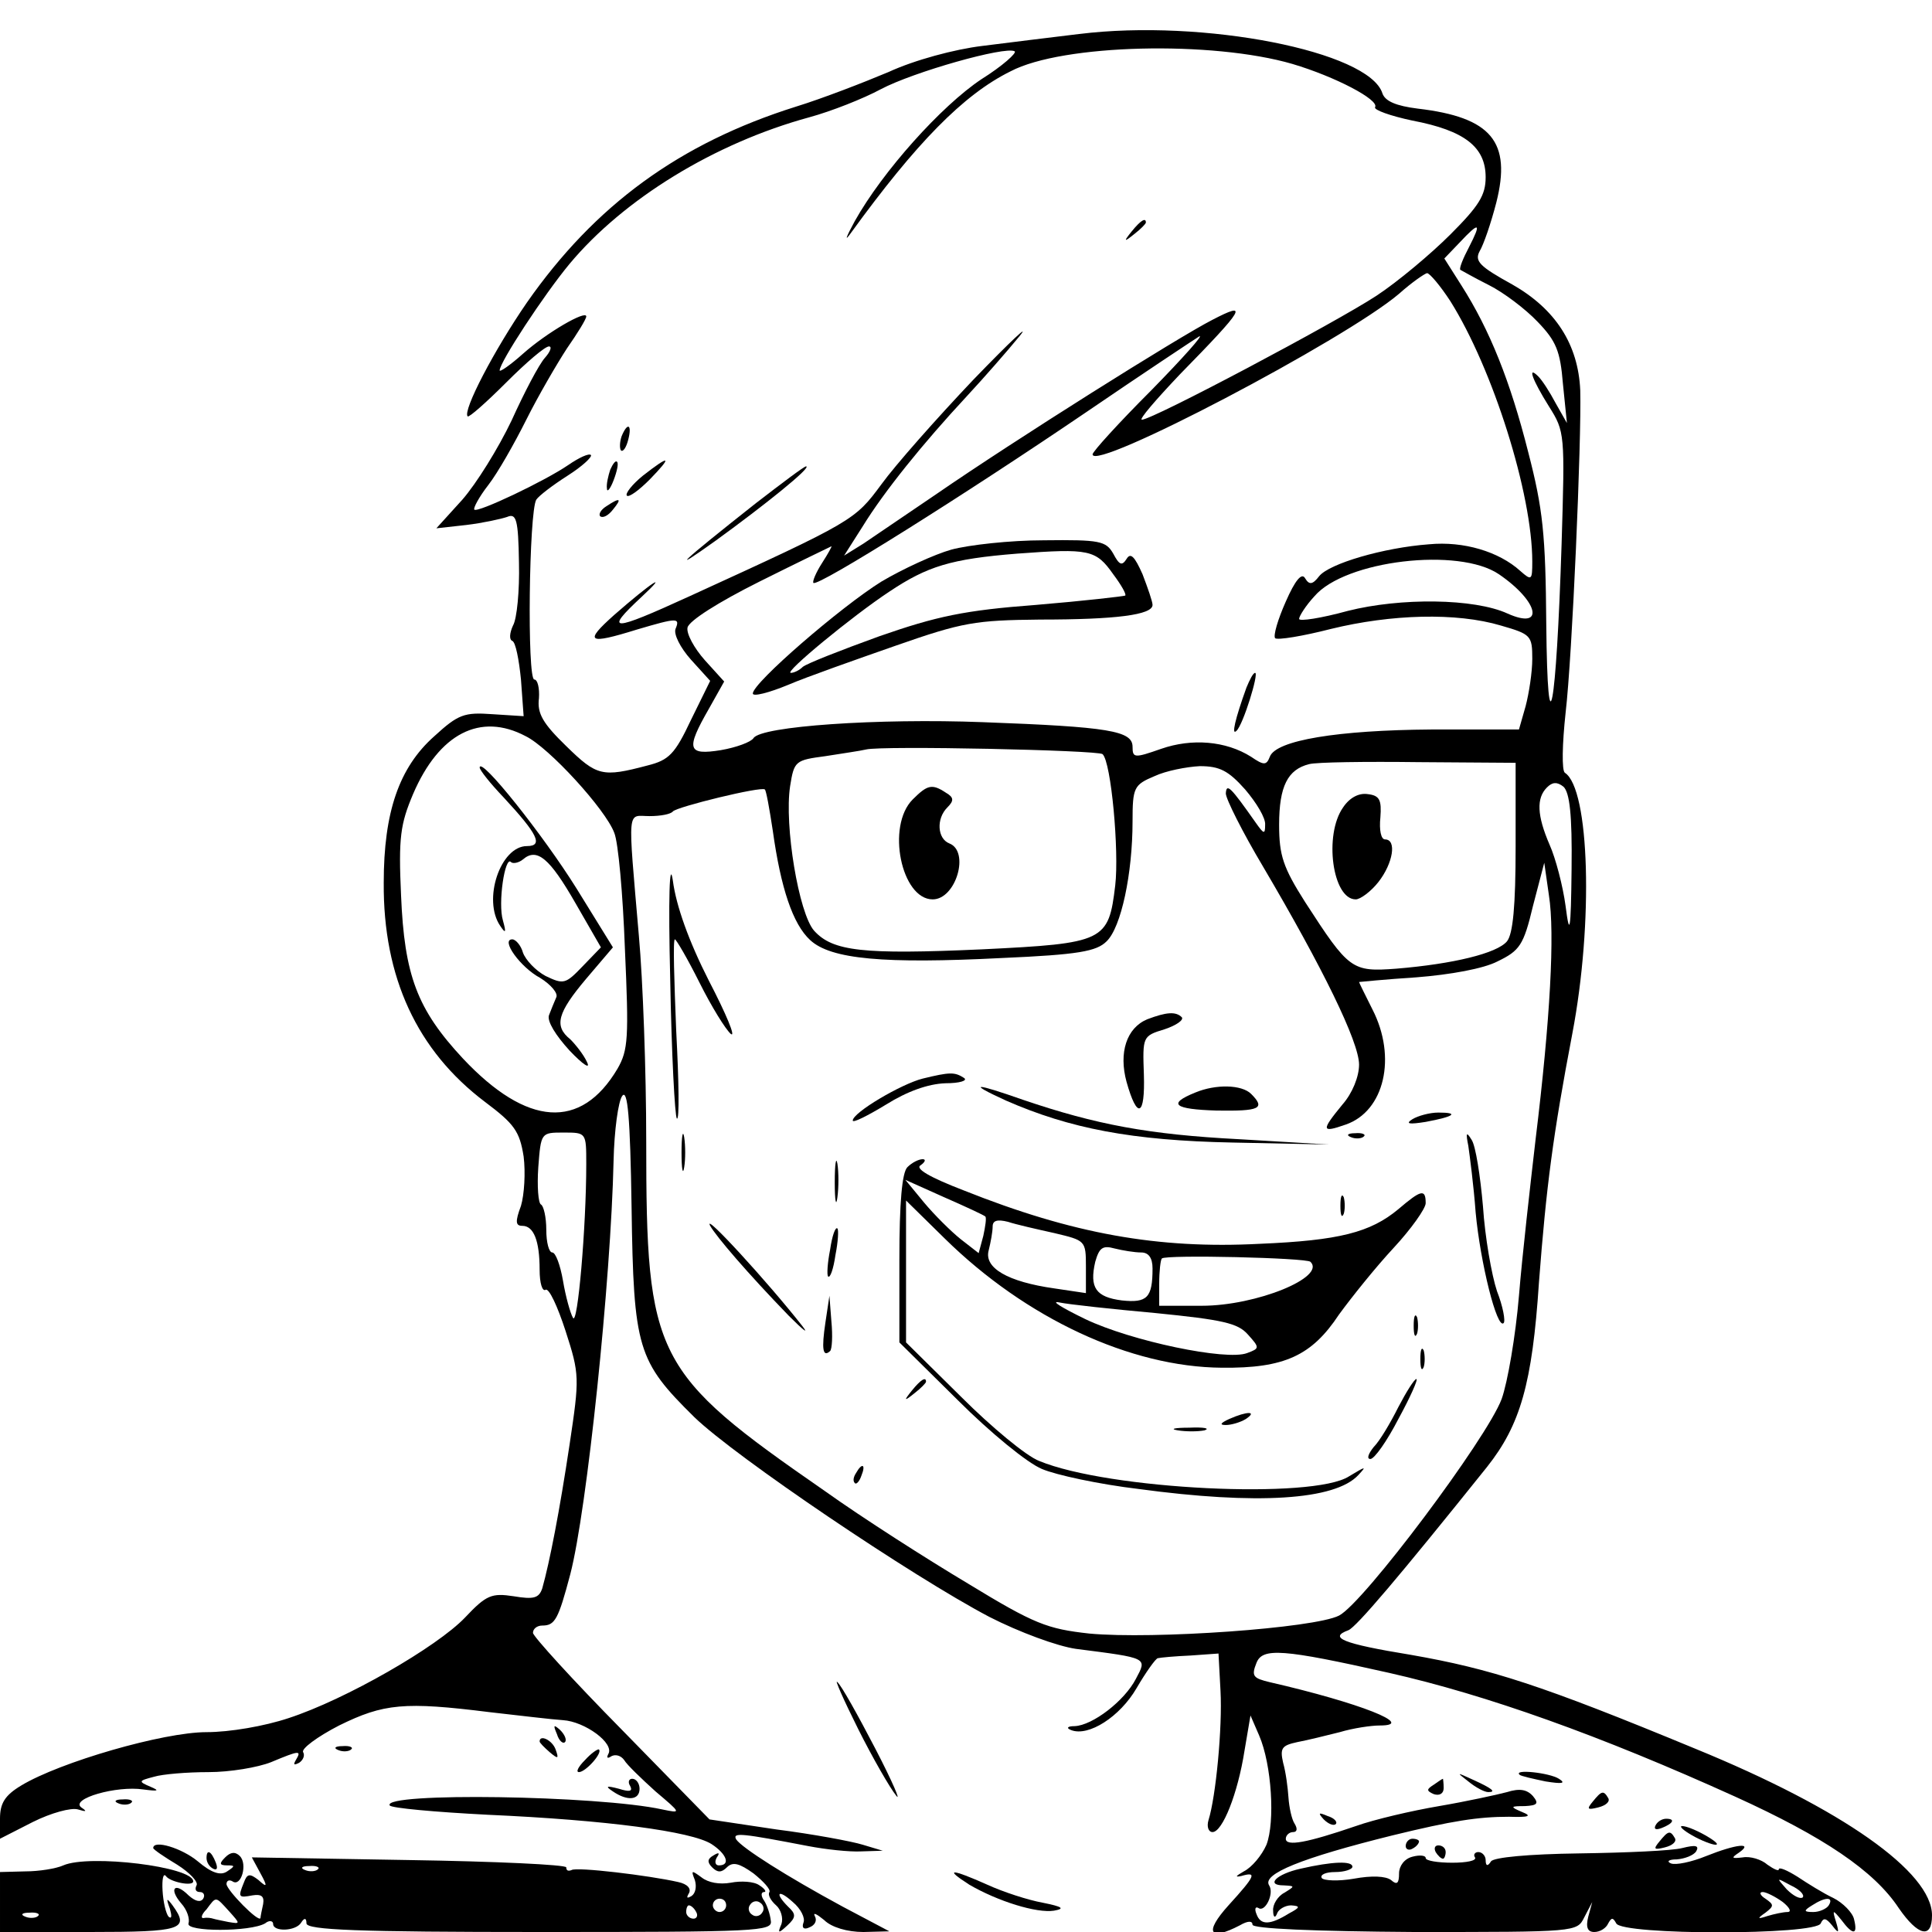 <?xml version="1.0" standalone="no"?>
<!DOCTYPE svg PUBLIC "-//W3C//DTD SVG 20010904//EN"
 "http://www.w3.org/TR/2001/REC-SVG-20010904/DTD/svg10.dtd">
<svg version="1.0" xmlns="http://www.w3.org/2000/svg"
 width="290pt" height="290pt" viewBox="0 0 290 290"
 preserveAspectRatio="xMidYMid meet">
<g transform="translate(0,290) scale(0.1,-0.1)"
fill="#000000" stroke="none">
<path d="M1620 2849 c-41 -5 -107 -13 -146 -18 -41 -5 -101 -21 -140 -39 -38
-16 -100 -40 -139 -52 -175 -55 -302 -148 -404 -294 -49 -71 -97 -163 -89
-171 2 -2 28 21 58 51 30 30 58 54 64 54 5 0 2 -8 -6 -17 -9 -10 -31 -52 -50
-94 -20 -42 -53 -95 -74 -119 l-39 -43 45 5 c25 3 52 9 61 12 14 6 17 -3 18
-69 1 -41 -3 -84 -9 -94 -5 -11 -6 -21 -1 -23 5 -2 10 -28 13 -58 l4 -55 -47
3 c-42 3 -51 0 -87 -33 -53 -47 -76 -114 -76 -220 -1 -142 50 -252 152 -329
44 -33 52 -44 58 -82 3 -24 1 -57 -4 -74 -9 -24 -8 -30 2 -30 17 0 26 -22 26
-66 0 -20 4 -33 9 -30 5 3 18 -25 30 -62 21 -65 21 -70 6 -170 -15 -100 -30
-177 -41 -216 -5 -15 -13 -17 -43 -12 -33 5 -41 2 -73 -32 -42 -44 -179 -123
-265 -151 -36 -12 -88 -21 -123 -21 -65 0 -220 -45 -278 -80 -25 -15 -32 -27
-32 -50 l0 -30 49 25 c28 14 58 22 68 19 13 -4 14 -3 5 3 -17 13 53 33 93 27
23 -3 25 -2 11 4 -19 8 -18 9 5 15 13 4 50 7 82 7 32 0 74 7 94 15 43 18 46
18 37 3 -4 -7 -3 -8 5 -4 6 4 9 11 6 16 -3 5 21 23 54 40 67 33 98 36 226 20
44 -5 94 -11 110 -12 33 -2 78 -35 68 -51 -3 -6 -1 -7 5 -3 6 3 14 1 19 -6 4
-7 26 -28 47 -47 39 -33 39 -33 10 -27 -96 21 -421 26 -409 6 2 -4 69 -10 147
-14 179 -8 306 -25 336 -44 23 -15 29 -32 11 -32 -5 0 -7 5 -3 12 5 7 3 8 -5
3 -9 -5 -10 -10 -2 -18 8 -8 14 -8 22 0 9 9 19 6 40 -9 15 -12 26 -24 24 -28
-3 -4 2 -13 10 -20 7 -6 11 -19 8 -28 -6 -14 -5 -15 9 -2 13 12 13 17 1 28
-21 21 -15 27 7 7 12 -10 19 -24 16 -31 -3 -8 1 -11 9 -7 8 3 12 10 8 17 -3 6
3 3 14 -6 11 -11 35 -18 59 -18 l39 1 -70 37 c-85 46 -151 88 -160 101 -6 11
9 9 108 -10 26 -5 62 -9 80 -8 l32 1 -30 9 c-16 5 -75 16 -130 23 l-100 15
-132 135 c-73 74 -133 140 -133 145 0 6 6 11 14 11 19 0 24 9 42 77 25 96 61
441 65 621 1 45 7 89 13 97 8 11 12 -31 14 -167 3 -213 9 -231 94 -315 62 -60
327 -239 443 -300 45 -23 102 -44 130 -48 109 -14 107 -13 90 -45 -17 -33 -65
-70 -92 -71 -11 0 -13 -3 -5 -6 26 -10 73 20 98 63 14 24 29 45 32 45 4 1 26
3 49 4 l42 3 3 -56 c3 -55 -7 -159 -18 -194 -3 -10 0 -18 6 -18 15 0 38 58 48
122 l9 53 13 -30 c19 -44 24 -130 11 -164 -7 -16 -22 -34 -34 -40 -12 -7 -14
-9 -4 -7 24 7 22 1 -19 -44 -37 -41 -29 -54 17 -30 12 7 19 7 19 1 0 -6 92
-10 243 -11 244 0 244 0 255 22 l12 23 -6 -22 c-4 -16 -1 -23 9 -23 9 0 18 6
21 13 5 9 7 9 12 0 8 -18 300 -18 307 0 4 9 8 8 17 -3 10 -13 11 -12 6 5 -6
19 -5 19 8 3 17 -23 25 -23 19 1 -2 10 -17 25 -31 32 -15 7 -39 22 -54 32 -16
10 -28 15 -28 11 0 -3 -7 0 -17 7 -9 8 -26 13 -37 11 -17 -2 -18 -1 -6 7 23
16 -4 13 -49 -5 -22 -9 -46 -14 -53 -11 -7 3 -3 6 9 6 12 1 25 6 29 12 5 9 -1
10 -21 5 -15 -4 -84 -7 -154 -8 -77 -1 -129 -6 -133 -12 -5 -8 -8 -7 -8 2 0 6
-5 12 -11 12 -5 0 -8 -4 -5 -8 3 -5 -13 -8 -34 -8 -22 0 -40 3 -40 7 0 4 -9 5
-20 2 -12 -3 -20 -14 -20 -25 0 -15 -3 -18 -12 -10 -8 6 -29 7 -56 2 -23 -4
-45 -3 -48 1 -3 5 6 9 20 9 14 0 26 4 26 8 0 9 -30 8 -78 -3 -36 -8 -53 -25
-25 -25 17 -1 17 -1 1 -11 -10 -5 -18 -18 -17 -27 0 -10 3 -12 6 -4 2 6 12 12
21 12 14 -1 14 -3 -3 -12 -29 -18 -43 -18 -49 -1 -3 7 -2 12 3 9 10 -7 24 22
16 34 -11 17 48 41 185 75 90 22 129 28 175 28 30 -1 35 1 20 7 -19 8 -18 9 4
9 19 1 21 4 12 15 -9 10 -20 12 -39 6 -15 -4 -61 -14 -102 -21 -41 -7 -97 -20
-125 -30 -73 -25 -105 -31 -105 -19 0 5 5 10 11 10 6 0 7 5 2 13 -4 6 -8 24
-9 39 -1 15 -4 38 -8 52 -5 22 -2 26 21 31 16 3 44 10 64 15 20 6 47 10 60 10
56 0 -30 34 -165 65 -25 6 -28 9 -20 29 9 23 39 21 199 -15 146 -33 317 -94
520 -186 132 -60 208 -111 245 -167 29 -42 50 -47 50 -11 0 65 -135 160 -355
250 -232 96 -307 120 -427 141 -104 17 -124 26 -94 37 12 5 75 79 208 245 50
63 68 125 78 277 11 144 21 221 50 373 32 167 26 368 -11 392 -5 3 -4 44 1 90
10 85 24 410 22 484 -3 69 -37 122 -102 159 -49 27 -57 35 -49 50 6 10 17 42
25 73 23 91 -7 128 -118 141 -32 4 -49 11 -53 23 -20 63 -269 112 -455 89z
m-147 -68 c-60 -40 -148 -138 -190 -213 -13 -24 -16 -32 -6 -18 98 135 169
208 240 243 78 41 303 46 423 11 64 -19 131 -54 124 -65 -2 -4 23 -13 56 -20
79 -15 110 -40 110 -85 0 -27 -10 -43 -53 -86 -29 -29 -79 -71 -111 -92 -61
-40 -336 -186 -352 -186 -5 0 21 30 57 68 99 101 103 110 49 82 -51 -26 -296
-180 -415 -262 -44 -30 -93 -63 -109 -74 l-29 -18 28 44 c32 52 90 124 156
195 26 28 61 68 79 90 18 22 -13 -7 -69 -65 -55 -58 -117 -128 -138 -157 -40
-54 -41 -55 -288 -168 -118 -54 -129 -54 -72 -1 43 40 15 22 -41 -27 -46 -41
-40 -45 34 -22 61 18 65 18 58 1 -3 -8 7 -28 23 -46 l29 -32 -29 -59 c-24 -51
-33 -60 -65 -68 -68 -18 -76 -16 -122 29 -35 34 -44 49 -41 72 1 15 -2 28 -7
28 -11 0 -8 252 3 270 4 6 25 22 47 36 22 14 37 28 35 31 -3 3 -18 -4 -34 -15
-35 -24 -136 -72 -141 -67 -2 2 7 19 21 37 14 18 39 62 57 98 18 36 46 84 61
107 16 23 29 44 29 48 0 10 -59 -24 -95 -56 -19 -17 -35 -28 -35 -25 0 12 66
113 105 160 81 97 217 181 360 220 33 9 81 28 107 42 49 26 187 65 201 57 4
-2 -18 -22 -50 -42z m732 -252 c-9 -17 -15 -32 -13 -34 2 -1 21 -12 43 -23 22
-11 55 -36 73 -55 28 -29 34 -44 38 -93 l6 -59 -17 30 c-9 17 -20 34 -26 40
-17 17 -9 -5 16 -45 24 -38 24 -41 19 -207 -8 -250 -21 -319 -23 -120 -1 135
-5 173 -27 258 -27 107 -58 184 -100 250 l-26 41 23 24 c30 32 33 30 14 -7z
m-28 -81 c64 -102 123 -289 123 -391 0 -28 -1 -29 -18 -14 -32 29 -85 45 -137
40 -68 -5 -150 -29 -165 -48 -10 -13 -15 -13 -21 -3 -5 9 -15 -3 -29 -35 -12
-27 -19 -51 -16 -55 4 -3 41 3 84 14 90 22 188 25 255 5 45 -13 47 -15 47 -50
0 -20 -5 -52 -10 -71 l-10 -35 -132 0 c-139 -1 -233 -16 -242 -41 -5 -13 -9
-13 -28 0 -38 24 -89 28 -135 12 -40 -14 -43 -14 -43 3 0 24 -35 30 -225 37
-157 6 -333 -6 -344 -24 -4 -6 -26 -14 -49 -18 -50 -8 -53 1 -18 62 l23 41
-29 32 c-16 18 -28 40 -26 49 2 10 46 38 108 69 58 29 106 52 108 53 1 0 -5
-11 -14 -25 -9 -14 -15 -28 -13 -30 7 -6 228 133 409 256 85 58 162 109 170
114 8 4 -24 -32 -72 -81 -49 -49 -88 -92 -88 -96 0 -27 379 172 460 241 19 17
38 30 42 31 4 0 20 -19 35 -42z m73 -410 c60 -41 69 -84 13 -59 -50 23 -161
24 -240 4 -40 -11 -73 -16 -73 -12 0 4 10 20 23 34 46 54 217 74 277 33z
m-1461 -243 c35 -17 120 -110 133 -145 6 -14 13 -92 16 -174 6 -134 5 -152
-11 -180 -55 -93 -136 -87 -232 15 -69 74 -88 125 -93 245 -4 87 -1 107 18
152 39 91 101 123 169 87z m866 -27 c13 -12 25 -146 19 -197 -10 -84 -16 -87
-200 -96 -179 -8 -224 -3 -252 28 -23 26 -45 158 -36 217 6 38 8 39 53 45 25
4 53 8 61 10 23 6 349 -1 355 -7z m620 -139 c0 -89 -4 -131 -13 -142 -15 -18
-81 -34 -166 -41 -67 -5 -71 -2 -137 100 -33 52 -39 70 -39 116 0 58 13 83 45
91 11 3 85 4 165 3 l145 -1 0 -126z m-406 86 c17 -20 31 -43 30 -53 0 -15 -2
-14 -14 3 -38 54 -44 60 -45 44 0 -8 25 -58 56 -110 89 -151 144 -263 144
-297 0 -18 -10 -43 -25 -60 -32 -39 -32 -43 5 -30 58 20 77 101 40 173 -11 22
-20 40 -20 41 0 0 39 4 86 7 51 4 101 13 122 24 33 16 39 24 53 83 l17 65 7
-49 c9 -57 2 -186 -20 -366 -8 -69 -20 -174 -25 -235 -5 -60 -17 -130 -26
-155 -22 -59 -207 -306 -244 -325 -37 -19 -279 -36 -375 -27 -63 7 -82 14
-182 75 -62 37 -159 99 -215 139 -257 178 -268 200 -268 526 0 103 -5 241 -11
307 -17 198 -18 180 16 180 17 0 32 3 35 7 6 7 133 38 138 33 2 -1 7 -29 12
-62 12 -86 30 -140 56 -164 31 -29 111 -36 288 -27 115 5 142 10 157 25 22 21
39 102 39 180 0 51 2 55 33 68 17 8 48 14 68 15 30 0 43 -7 68 -35z m490 -119
c-1 -95 -3 -103 -9 -56 -4 30 -15 72 -24 92 -19 44 -20 70 -4 86 8 8 15 9 25
1 9 -9 13 -41 12 -123z m-1479 -443 c0 -95 -13 -245 -20 -231 -4 7 -11 32 -15
56 -4 23 -11 42 -16 42 -5 0 -9 15 -9 34 0 19 -4 36 -8 38 -4 2 -6 27 -4 56 4
52 4 52 38 52 34 0 34 0 34 -47z m1826 -1101 c-4 -3 -14 2 -24 12 -16 18 -16
18 6 6 13 -6 21 -14 18 -18z m-30 -7 c10 -8 14 -15 7 -15 -6 0 -20 -3 -30 -6
-15 -5 -16 -4 -3 5 13 10 13 12 0 21 -8 5 -10 10 -4 10 5 0 19 -7 30 -15z m69
-5 c-3 -5 -14 -10 -23 -10 -15 0 -15 2 -2 10 20 13 33 13 25 0z"/>
<path d="M1699 2553 c-13 -16 -12 -17 4 -4 9 7 17 15 17 17 0 8 -8 3 -21 -13z"/>
<path d="M933 2245 c-3 -9 -3 -18 -1 -21 3 -3 8 4 11 16 6 23 -1 27 -10 5z"/>
<path d="M916 2195 c-3 -9 -6 -22 -5 -28 0 -7 5 -1 10 12 5 13 8 26 5 28 -2 2
-6 -3 -10 -12z"/>
<path d="M965 2186 c-16 -13 -27 -27 -24 -30 3 -3 18 8 34 24 35 36 31 38 -10
6z"/>
<path d="M1135 2145 c-114 -90 -134 -109 -60 -56 73 53 144 110 135 111 -3 0
-36 -25 -75 -55z"/>
<path d="M910 2140 c-8 -5 -12 -12 -9 -15 4 -3 12 1 19 10 14 17 11 19 -10 5z"/>
<path d="M1428 2075 c-25 -7 -73 -29 -105 -48 -61 -38 -193 -152 -193 -168 0
-5 24 1 53 13 28 12 102 38 162 59 100 35 119 38 216 39 114 0 169 7 169 22 0
5 -7 25 -15 46 -12 27 -18 33 -24 23 -7 -11 -11 -9 -20 8 -11 19 -20 21 -104
20 -51 0 -113 -7 -139 -14z m243 -37 c12 -16 20 -30 18 -32 -2 -1 -62 -8 -134
-14 -107 -8 -149 -17 -235 -47 -58 -21 -109 -41 -115 -46 -5 -5 -13 -9 -18 -9
-11 0 92 85 148 122 57 38 92 49 192 57 108 8 118 6 144 -31z"/>
<path d="M1871 1868 c-17 -47 -23 -73 -15 -65 10 9 34 87 28 87 -3 0 -8 -10
-13 -22z"/>
<path d="M720 1748 c0 -4 16 -24 36 -45 51 -55 60 -73 35 -73 -40 0 -67 -81
-40 -120 8 -12 9 -10 4 8 -8 26 3 98 12 88 3 -3 12 -1 18 4 21 18 40 2 79 -66
l38 -66 -28 -29 c-25 -26 -28 -27 -55 -14 -15 8 -30 24 -34 35 -3 11 -11 20
-16 20 -18 0 12 -42 42 -58 16 -10 27 -23 24 -29 -3 -7 -8 -19 -11 -27 -3 -9
10 -30 31 -53 20 -21 32 -29 26 -17 -5 11 -17 26 -25 34 -25 20 -19 40 24 91
l40 47 -55 89 c-50 80 -144 198 -145 181z"/>
<path d="M1370 1700 c-40 -40 -17 -150 30 -150 35 0 56 72 25 84 -18 7 -20 37
-3 54 10 10 10 15 -2 22 -21 14 -28 12 -50 -10z"/>
<path d="M2016 1688 c-29 -41 -16 -138 19 -138 7 0 23 12 34 26 22 28 28 64
10 64 -6 0 -9 14 -7 33 2 26 -1 33 -19 35 -13 2 -27 -5 -37 -20z"/>
<path d="M1006 1431 c2 -113 7 -207 10 -210 4 -3 3 56 -1 132 -3 75 -5 137 -2
137 2 0 19 -29 37 -65 18 -36 39 -70 47 -77 8 -6 -7 30 -33 80 -30 59 -49 112
-54 150 -5 34 -7 -26 -4 -147z"/>
<path d="M1722 1370 c-31 -13 -43 -50 -31 -94 16 -57 28 -52 26 11 -2 57 -2
58 31 68 18 6 29 14 26 18 -9 9 -23 8 -52 -3z"/>
<path d="M1385 1281 c-32 -8 -105 -51 -105 -63 0 -4 22 7 50 24 32 20 63 31
89 32 22 0 34 4 28 8 -14 9 -21 9 -62 -1z"/>
<path d="M1510 1248 c96 -42 189 -60 340 -63 l145 -3 -135 8 c-136 7 -215 22
-324 59 -74 26 -85 26 -26 -1z"/>
<path d="M1794 1260 c-42 -17 -32 -25 32 -27 65 -1 74 3 52 25 -14 14 -53 15
-84 2z"/>
<path d="M2120 1220 c-11 -7 -5 -8 20 -4 43 8 51 14 19 14 -13 0 -31 -5 -39
-10z"/>
<path d="M1023 1170 c0 -25 2 -35 4 -22 2 12 2 32 0 45 -2 12 -4 2 -4 -23z"/>
<path d="M2028 1193 c7 -3 16 -2 19 1 4 3 -2 6 -13 5 -11 0 -14 -3 -6 -6z"/>
<path d="M2204 1180 c2 -14 8 -59 11 -100 7 -75 32 -176 42 -166 3 3 -1 25
-10 48 -8 24 -18 81 -21 127 -4 46 -11 91 -17 100 -8 13 -9 11 -5 -9z"/>
<path d="M1253 1125 c0 -27 2 -38 4 -22 2 15 2 37 0 50 -2 12 -4 0 -4 -28z"/>
<path d="M1362 1148 c-8 -8 -12 -53 -12 -138 l0 -125 88 -87 c48 -48 104 -94
126 -103 21 -9 86 -23 145 -30 177 -24 295 -17 330 21 13 14 11 13 -14 -2 -54
-35 -361 -20 -465 23 -19 7 -72 51 -117 96 l-83 82 0 106 0 107 58 -57 c122
-120 279 -193 416 -194 94 -1 135 18 176 80 19 26 55 71 82 100 26 28 48 59
48 67 0 22 -7 20 -41 -9 -42 -35 -89 -47 -208 -52 -153 -8 -281 15 -444 80
-52 20 -74 33 -65 38 7 5 8 9 3 9 -6 0 -16 -5 -23 -12z m117 -74 c2 -2 0 -15
-3 -29 l-7 -26 -27 21 c-15 12 -40 37 -55 55 l-28 34 58 -26 c32 -14 60 -27
62 -29z m104 -25 c46 -11 47 -11 47 -50 l0 -40 -47 7 c-71 10 -106 31 -99 57
3 12 6 28 6 36 0 9 7 11 23 7 12 -4 43 -11 70 -17z m130 -29 c11 0 17 -8 17
-24 0 -44 -8 -52 -46 -48 -39 5 -49 19 -40 58 6 21 11 25 29 20 12 -3 30 -6
40 -6z m254 -14 c24 -23 -81 -66 -163 -66 l-64 0 0 33 c0 19 2 36 4 38 6 6
217 1 223 -5z m-232 -77 c100 -10 123 -15 138 -32 18 -20 18 -21 -1 -28 -31
-12 -174 18 -243 51 -35 17 -53 28 -39 25 14 -3 79 -10 145 -16z"/>
<path d="M2012 1090 c0 -14 2 -19 5 -12 2 6 2 18 0 25 -3 6 -5 1 -5 -13z"/>
<path d="M1066 1060 c9 -16 56 -71 118 -135 22 -22 31 -29 20 -15 -51 65 -150
173 -138 150z"/>
<path d="M1246 1024 c-4 -20 -5 -38 -3 -40 3 -3 8 11 11 32 4 20 5 38 3 40 -3
3 -8 -11 -11 -32z"/>
<path d="M1239 915 c-6 -40 -4 -53 7 -43 3 3 4 23 2 44 l-3 39 -6 -40z"/>
<path d="M2122 910 c0 -14 2 -19 5 -12 2 6 2 18 0 25 -3 6 -5 1 -5 -13z"/>
<path d="M2132 860 c0 -14 2 -19 5 -12 2 6 2 18 0 25 -3 6 -5 1 -5 -13z"/>
<path d="M1369 813 c-13 -16 -12 -17 4 -4 9 7 17 15 17 17 0 8 -8 3 -21 -13z"/>
<path d="M2099 788 c-12 -24 -28 -51 -37 -60 -8 -10 -11 -18 -5 -18 6 0 25 27
42 60 18 33 30 60 27 60 -3 0 -15 -19 -27 -42z"/>
<path d="M1845 770 c-13 -6 -15 -9 -5 -9 8 0 22 4 30 9 18 12 2 12 -25 0z"/>
<path d="M1768 753 c12 -2 30 -2 40 0 9 3 -1 5 -23 4 -22 0 -30 -2 -17 -4z"/>
<path d="M1285 689 c-4 -6 -5 -12 -2 -15 2 -3 7 2 10 11 7 17 1 20 -8 4z"/>
<path d="M1288 305 c22 -44 48 -89 57 -100 8 -11 -5 20 -31 70 -26 50 -51 95
-57 100 -5 6 9 -26 31 -70z"/>
<path d="M836 297 c3 -10 9 -15 12 -12 3 3 0 11 -7 18 -10 9 -11 8 -5 -6z"/>
<path d="M810 286 c0 -2 7 -9 15 -16 13 -11 14 -10 9 4 -5 14 -24 23 -24 12z"/>
<path d="M508 273 c7 -3 16 -2 19 1 4 3 -2 6 -13 5 -11 0 -14 -3 -6 -6z"/>
<path d="M878 258 c-10 -10 -14 -18 -9 -18 10 0 36 29 30 34 -2 1 -12 -6 -21
-16z"/>
<path d="M2204 226 c11 -9 24 -16 30 -16 12 0 7 5 -24 19 -24 11 -24 11 -6 -3z"/>
<path d="M2281 236 c2 -2 20 -6 39 -10 25 -4 31 -3 20 4 -14 9 -69 15 -59 6z"/>
<path d="M946 219 c4 -8 -1 -9 -17 -4 -19 5 -21 4 -9 -4 22 -15 40 -13 40 4 0
8 -5 15 -11 15 -5 0 -7 -5 -3 -11z"/>
<path d="M2152 221 c-11 -7 -11 -9 0 -14 9 -3 15 1 15 9 0 8 -1 14 -1 14 -1 0
-7 -4 -14 -9z"/>
<path d="M2391 196 c-10 -12 -8 -13 8 -9 12 3 18 9 15 14 -7 12 -10 11 -23 -5z"/>
<path d="M178 193 c7 -3 16 -2 19 1 4 3 -2 6 -13 5 -11 0 -14 -3 -6 -6z"/>
<path d="M1987 169 c7 -7 15 -10 18 -7 3 3 -2 9 -12 12 -14 6 -15 5 -6 -5z"/>
<path d="M2485 160 c-3 -6 1 -7 9 -4 18 7 21 14 7 14 -6 0 -13 -4 -16 -10z"/>
<path d="M2540 145 c14 -8 30 -14 35 -14 6 0 -1 6 -15 14 -14 8 -29 14 -35 14
-5 0 1 -6 15 -14z"/>
<path d="M2491 136 c-10 -12 -8 -13 8 -9 12 3 18 9 15 14 -7 12 -10 11 -23 -5z"/>
<path d="M2110 129 c0 -5 5 -7 10 -4 6 3 10 8 10 11 0 2 -4 4 -10 4 -5 0 -10
-5 -10 -11z"/>
<path d="M230 126 c0 -2 16 -13 36 -25 19 -12 32 -26 29 -31 -3 -6 -1 -10 5
-10 6 0 8 -5 5 -10 -4 -6 -12 -4 -22 5 -21 21 -30 10 -11 -12 9 -10 13 -23 11
-30 -5 -13 93 -13 115 0 6 5 12 4 12 -1 0 -12 34 -11 42 2 5 8 8 7 8 -1 0 -10
77 -13 350 -13 328 0 350 1 347 17 -1 10 -6 24 -10 30 -5 7 -5 13 0 13 4 0 1
5 -7 10 -8 6 -28 7 -43 4 -17 -3 -34 0 -44 8 -15 11 -16 11 -10 -4 3 -10 1
-20 -5 -24 -7 -4 -8 -3 -4 4 4 7 -2 14 -16 17 -44 10 -153 23 -160 18 -5 -2
-8 -1 -8 4 0 4 -106 9 -236 11 l-236 4 13 -24 c11 -20 10 -22 -3 -10 -13 10
-17 10 -22 -4 -9 -22 -8 -23 13 -19 13 2 18 -1 16 -13 -2 -9 -4 -19 -4 -21 -2
-8 -51 42 -51 51 0 5 4 7 9 4 13 -9 23 26 11 38 -7 7 -14 6 -22 -2 -9 -9 -9
-12 3 -12 12 0 12 -1 0 -9 -10 -7 -24 -2 -44 15 -24 20 -67 33 -67 20z m247
-32 c-3 -3 -12 -4 -19 -1 -8 3 -5 6 6 6 11 1 17 -2 13 -5z m-133 -63 c17 -19
17 -19 -1 -16 -10 2 -20 4 -23 5 -3 1 -9 2 -14 1 -5 -1 -4 5 4 13 15 20 13 20
34 -3z m746 9 c0 -5 -4 -10 -10 -10 -5 0 -10 5 -10 10 0 6 5 10 10 10 6 0 10
-4 10 -10z m54 -11 c-3 -5 -10 -7 -15 -3 -5 3 -7 10 -3 15 3 5 10 7 15 3 5 -3
7 -10 3 -15z m-99 1 c3 -5 1 -10 -4 -10 -6 0 -11 5 -11 10 0 6 2 10 4 10 3 0
8 -4 11 -10z"/>
<path d="M2155 120 c3 -5 8 -10 11 -10 2 0 4 5 4 10 0 6 -5 10 -11 10 -5 0 -7
-4 -4 -10z"/>
<path d="M310 111 c0 -6 4 -13 10 -16 6 -3 7 1 4 9 -7 18 -14 21 -14 7z"/>
<path d="M95 100 c-11 -5 -37 -9 -57 -9 l-38 -1 0 -45 0 -45 135 0 c139 0 150
4 124 40 -9 12 -10 11 -4 -5 3 -11 3 -16 -2 -12 -4 5 -8 22 -9 39 -1 17 1 27
5 22 6 -9 41 -16 41 -8 0 22 -156 41 -195 24z m-38 -76 c-3 -3 -12 -4 -19 -1
-8 3 -5 6 6 6 11 1 17 -2 13 -5z"/>
<path d="M1455 71 c43 -25 101 -43 127 -39 17 3 13 6 -17 12 -22 4 -59 16 -83
27 -54 24 -66 25 -27 0z"/>
</g>
</svg>
